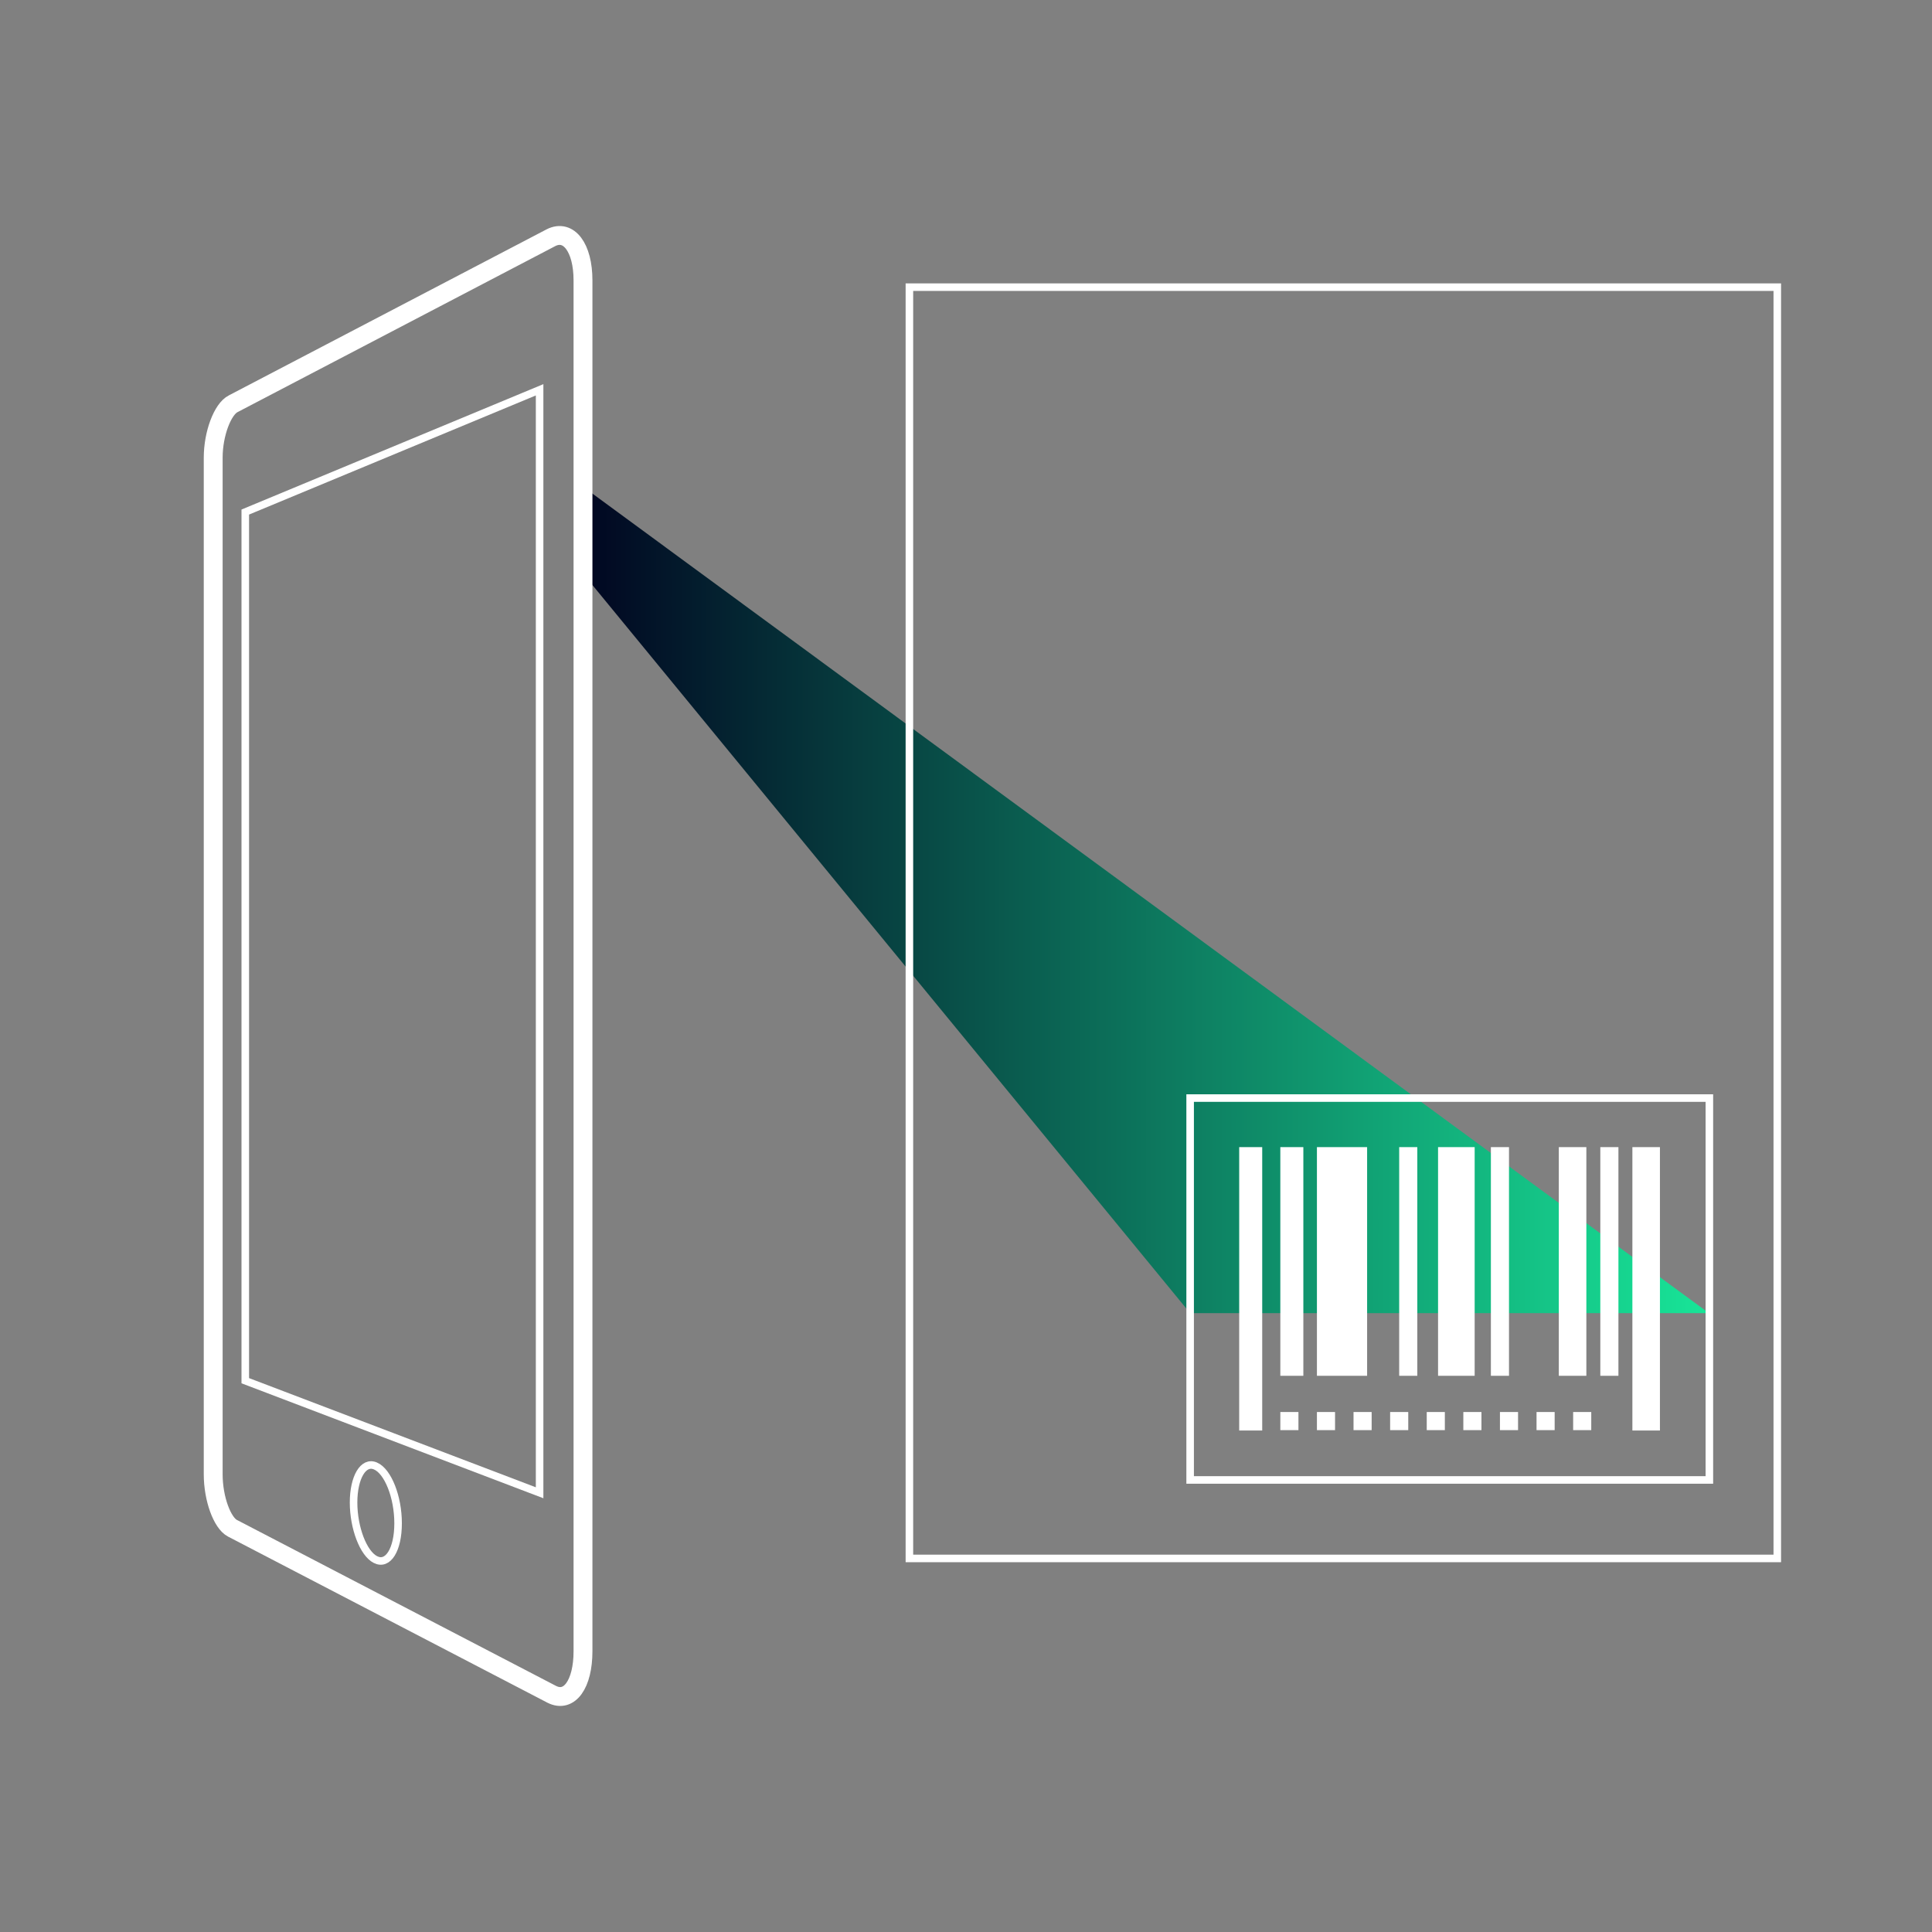 <?xml version="1.0" encoding="utf-8"?>
<!-- Generator: Adobe Illustrator 18.1.1, SVG Export Plug-In . SVG Version: 6.00 Build 0)  -->
<svg version="1.1" id="Layer_2" xmlns="http://www.w3.org/2000/svg" xmlns:xlink="http://www.w3.org/1999/xlink" x="0px" y="0px"
	 viewBox="0 0 512 512" enable-background="new 0 0 512 512" xml:space="preserve">
<rect x="0" y="0" width="512" height="512" fill="#808080" stroke="none"/>
<linearGradient id="SVGID_1_" gradientUnits="userSpaceOnUse" x1="154.441" y1="238.444" x2="452.931" y2="238.444">
	<stop  offset="0" style="stop-color:#010621"/>
	<stop  offset="1" style="stop-color:#18E598"/>
</linearGradient>
<polygon fill="url(#SVGID_1_)" points="154.4,128.9 452.9,348 315.4,348 154.5,152 "/>
<g>
	<path fill="#FFFFFF" d="M-651.9,24c19.2,0,34.9,15.7,34.9,34.9v497.2c0,19.2-15.7,34.9-34.9,34.9h-207.2
		c-19.2,0-34.9-15.7-34.9-34.9V58.9c0-19.2,15.7-34.9,34.9-34.9H-651.9 M-651.9,19h-207.2c-22,0-39.9,17.9-39.9,39.9v497.2
		c0,22,17.9,39.9,39.9,39.9h207.2c22,0,39.9-17.9,39.9-39.9V58.9C-612,36.9-629.9,19-651.9,19L-651.9,19z"/>
</g>
<g>
	<path fill="#FFFFFF" d="M-636,95v430h-240V95H-636 M-631,90h-250v440h250V90L-631,90z"/>
</g>
<circle fill="none" stroke="#FFFFFF" stroke-width="5" stroke-miterlimit="10" cx="-756.5" cy="558.5" r="17.5"/>
<g>
	<g>
		<path fill="#FFFFFF" d="M-501.1,712.3c16.5,0,29.9,13.4,29.9,29.9v308.9c0,16.5-13.4,29.9-29.9,29.9h-120.8
			c-16.5,0-29.9-13.4-29.9-29.9V742.2c0-16.5,13.4-29.9,29.9-29.9H-501.1 M-501.1,707.3h-120.8c-19.2,0-34.9,15.7-34.9,34.9v308.9
			c0,19.2,15.7,34.9,34.9,34.9h120.8c19.2,0,34.9-15.7,34.9-34.9V742.2C-466.2,723-481.9,707.3-501.1,707.3L-501.1,707.3z"/>
	</g>
	<g>
		<path fill="#FFFFFF" d="M-493,749.8v285.4h-137.7V749.8H-493 M-490,746.8h-143.7v291.4H-490V746.8L-490,746.8z"/>
	</g>
	<circle fill="none" stroke="#FFFFFF" stroke-width="3" stroke-miterlimit="10" cx="-562.2" cy="1059.3" r="11.7"/>
</g>
<path fill="none" stroke="#FFFFFF" stroke-width="5" stroke-miterlimit="10" d="M146.2,449L61.6,405c-2.7-1.4-5.1-7.8-5.1-14.3
	V121.3c0-6.4,2.5-12.9,5.3-14.3L146,63c4.7-2.4,8.5,2.6,8.5,11.3v363.3C154.5,446.3,150.9,451.4,146.2,449z"/>
<polygon fill="none" stroke="#FFFFFF" stroke-width="2" stroke-miterlimit="10" points="143,395.6 65,365.9 65,135.7 143,103.3 "/>
<path fill="none" stroke="#FFFFFF" stroke-width="2" stroke-miterlimit="10" d="M105.5,403.7c0,7-2.7,11.3-6,9.6
	c-3.2-1.6-5.8-8.4-5.8-15.1c0-6.7,2.6-11.1,5.8-9.7C102.8,389.9,105.5,396.7,105.5,403.7z"/>
<rect x="315.4" y="291" fill="none" stroke="#FFFFFF" stroke-width="2" stroke-miterlimit="10" width="137.6" height="101.2"/>
<g id="Layer_x0020_1">
	<rect x="328.4" y="304" fill="#FFFFFF" width="6.1" height="75.1"/>
	<rect x="339.3" y="304" fill="#FFFFFF" width="6.1" height="60.6"/>
	<rect x="349" y="304" fill="#FFFFFF" width="13.3" height="60.6"/>
	<rect x="370.8" y="304" fill="#FFFFFF" width="4.8" height="60.6"/>
	<rect x="381.1" y="304" fill="#FFFFFF" width="9.7" height="60.6"/>
	<rect x="413.1" y="304" fill="#FFFFFF" width="7.3" height="60.6"/>
	<rect x="395.1" y="304" fill="#FFFFFF" width="4.8" height="60.6"/>
	<rect x="424.1" y="304" fill="#FFFFFF" width="4.8" height="60.6"/>
	<rect x="432.6" y="304" fill="#FFFFFF" width="7.3" height="75.1"/>
	<rect x="339.3" y="374.2" fill="#FFFFFF" width="4.8" height="4.8"/>
	<rect x="349" y="374.2" fill="#FFFFFF" width="4.8" height="4.8"/>
	<rect x="358.7" y="374.2" fill="#FFFFFF" width="4.8" height="4.8"/>
	<rect x="368.4" y="374.2" fill="#FFFFFF" width="4.8" height="4.8"/>
	<rect x="378.1" y="374.2" fill="#FFFFFF" width="4.8" height="4.8"/>
	<rect x="387.8" y="374.2" fill="#FFFFFF" width="4.8" height="4.8"/>
	<rect x="397.5" y="374.2" fill="#FFFFFF" width="4.8" height="4.8"/>
	<rect x="407.2" y="374.2" fill="#FFFFFF" width="4.8" height="4.8"/>
	<rect x="416.9" y="374.2" fill="#FFFFFF" width="4.8" height="4.8"/>
</g>
<rect x="241" y="76.1" fill="none" stroke="#FFFFFF" stroke-width="2" stroke-miterlimit="10" width="230" height="336.9"/>
</svg>
